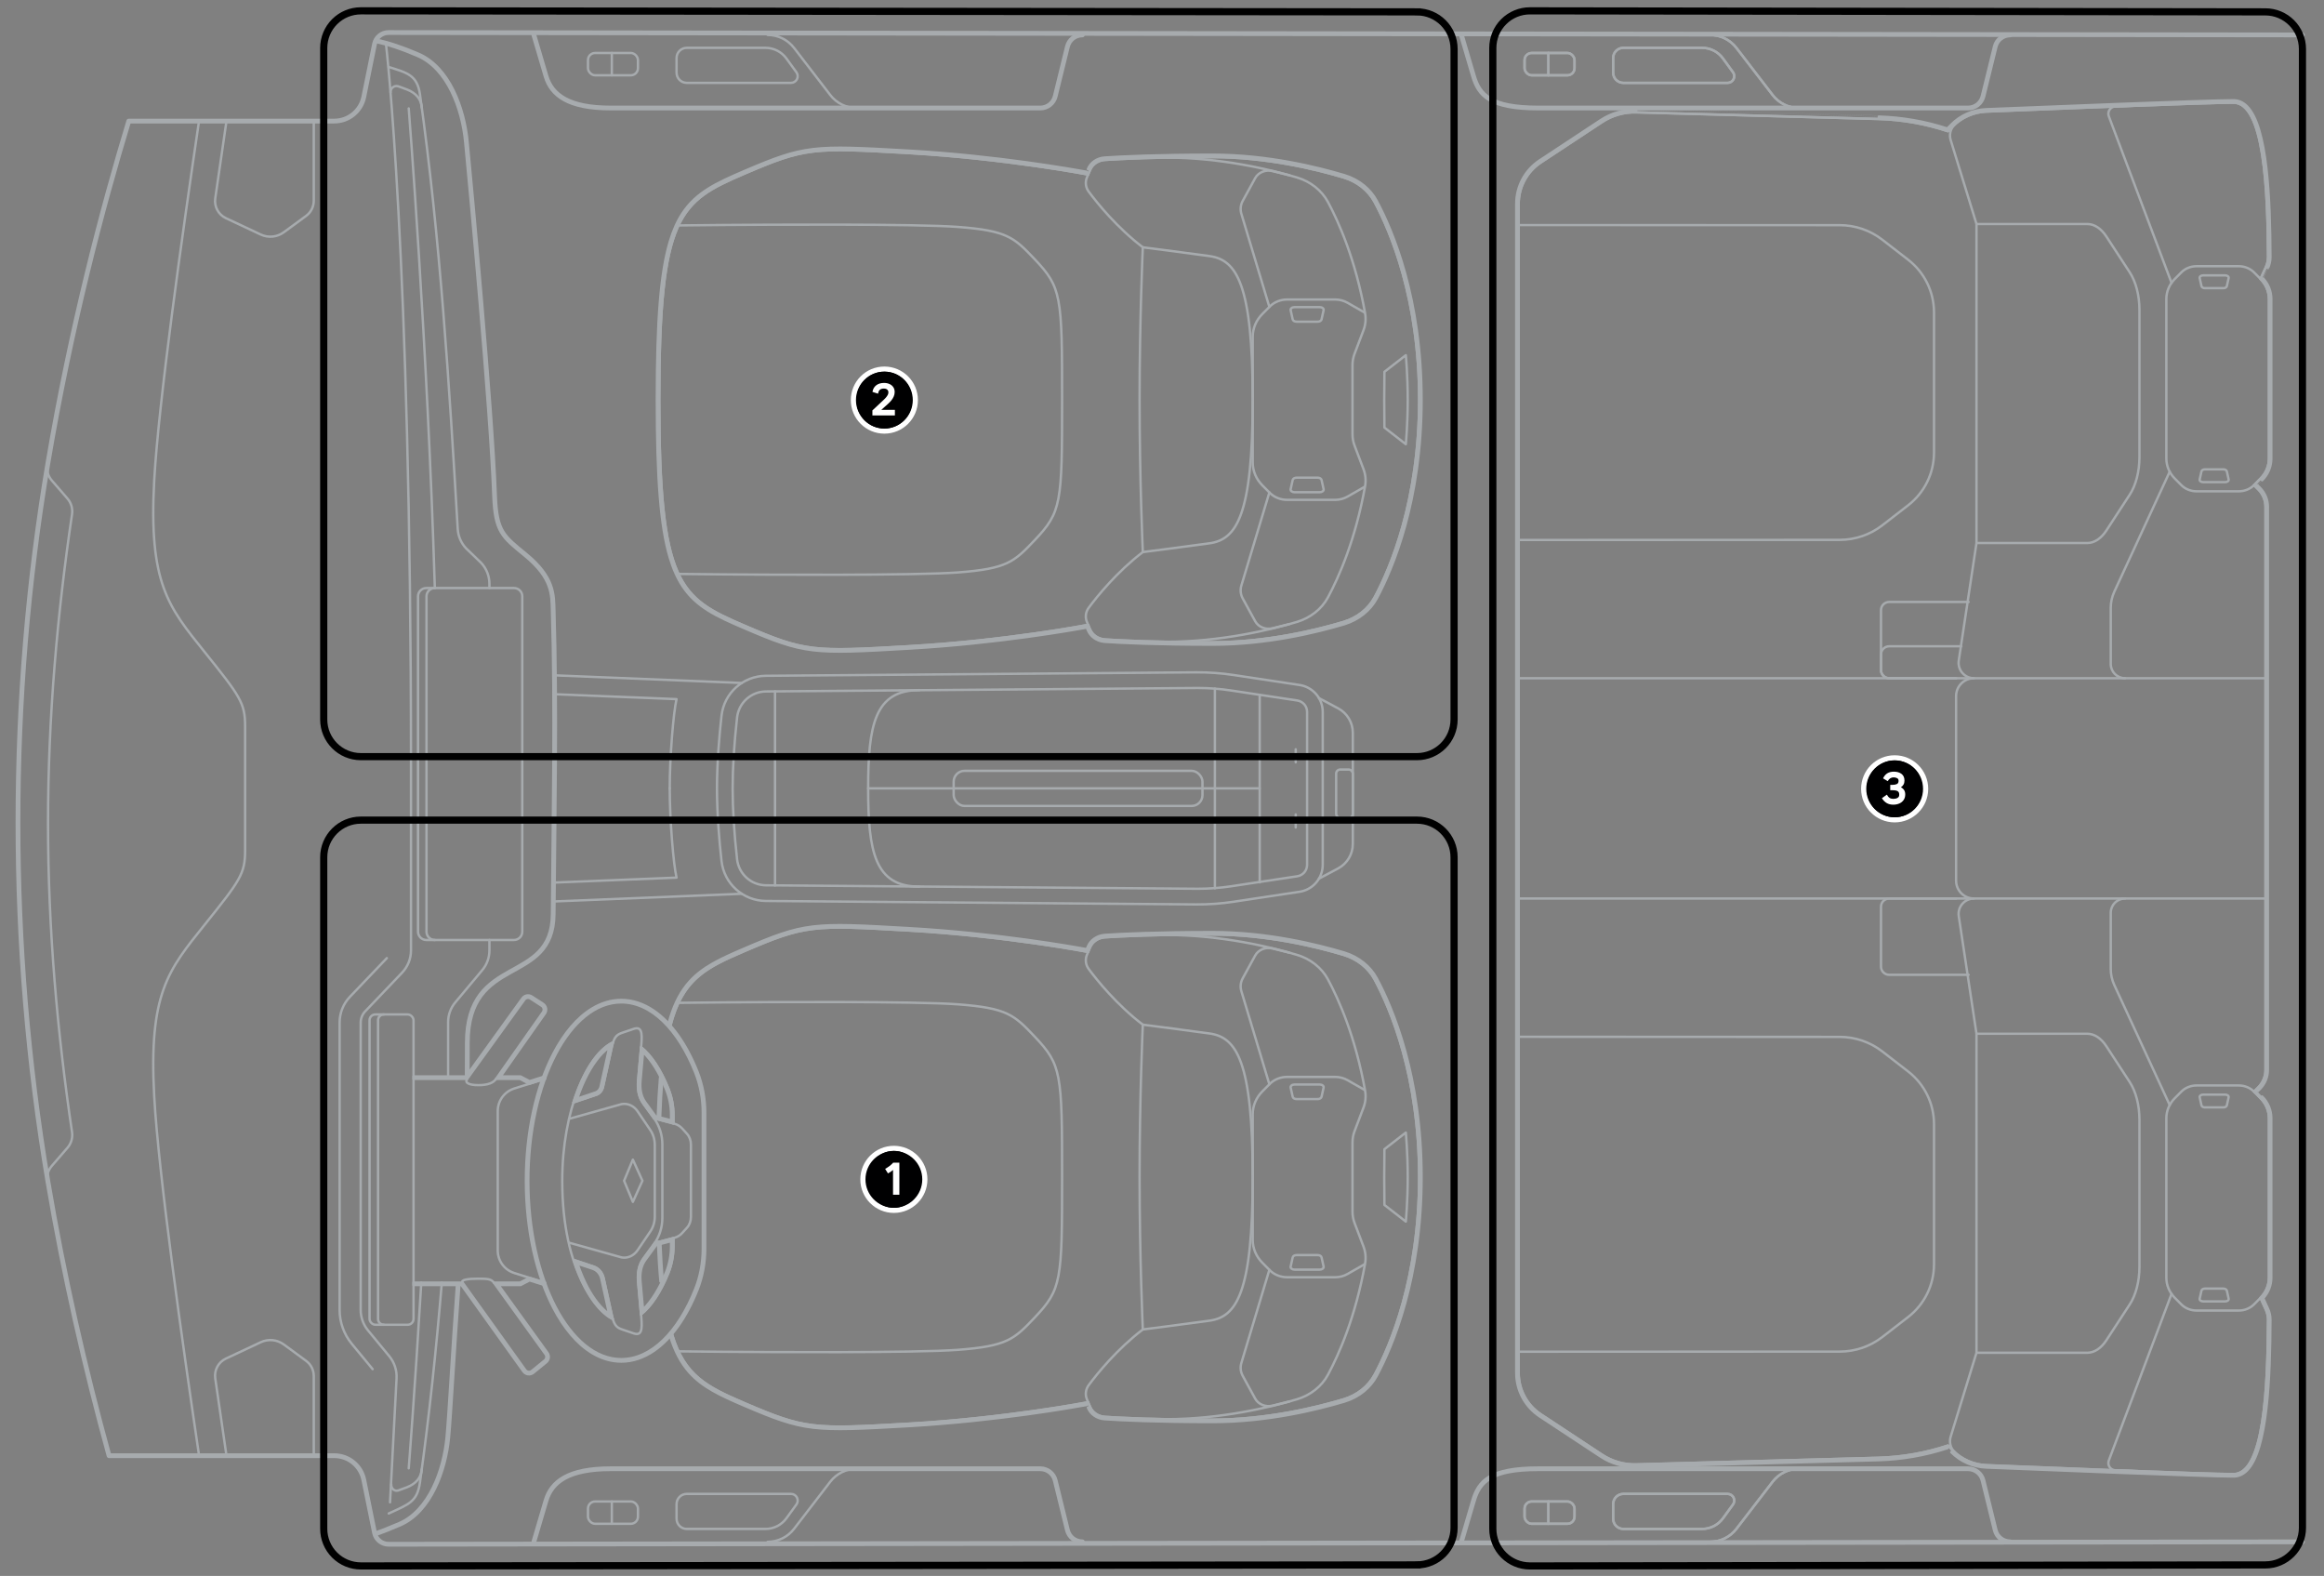 <?xml version="1.0" encoding="UTF-8"?><svg xmlns="http://www.w3.org/2000/svg" width="487.497" height="330.515" viewBox="0 0 487.497 330.515"><rect x="0" y="0" width="487.497" height="330.515" fill="#808080" stroke="none"/><g id="uuid-c9a4e770-ef14-4090-8477-4673a76f9de6"><path d="m151.352,150.098c.532-4.748,4.517-8.33,9.294-8.368l90.22-.727c2.641-.021,5.279.166,7.89.561l13.846,2.093c2.798.423,4.866,2.828,4.866,5.658v32.052c0,2.83-2.069,5.235-4.866,5.658l-13.846,2.093c-2.611.395-5.249.582-7.89.561l-90.22-.727c-4.768-.038-8.764-3.63-9.294-8.368-.489-4.372-.953-9.919-.953-15.243s.464-10.871.953-15.243Z" style="fill:none; stroke:#a7abae; stroke-linecap:round; stroke-linejoin:round; stroke-width:.5px;"/><path d="m160.675,185.669c-3.108-.025-5.713-2.369-6.06-5.452-.618-5.545-.932-10.55-.932-14.876s.314-9.331.932-14.879c.347-3.08,2.952-5.422,6.06-5.449l90.578-.726c2.349,0,4.711.176,7.012.528l13.846,2.093c1.201.181,2.073,1.193,2.073,2.409v32.051c0,1.214-.874,2.229-2.075,2.409l-13.841,2.093c-2.309.349-4.656.525-6.977.525l-90.616-.726Z" style="fill:none; stroke:#a7abae; stroke-linecap:round; stroke-linejoin:round; stroke-width:.5px;"/><line x1="254.842" y1="144.428" x2="254.842" y2="186.283" style="fill:none; stroke:#a7abae; stroke-linecap:round; stroke-linejoin:round; stroke-width:.5px;"/><line x1="264.24" y1="165.341" x2="182.109" y2="165.341" style="fill:none; stroke:#a7abae; stroke-linecap:round; stroke-linejoin:round; stroke-width:.5px;"/><path d="m192.87,185.95c-9.347,0-10.761-7.236-10.761-20.608,0-13.372,1.414-20.608,10.761-20.608" style="fill:none; stroke:#a7abae; stroke-linecap:round; stroke-linejoin:round; stroke-width:.5px;"/><line x1="264.24" y1="145.753" x2="264.24" y2="185.058" style="fill:none; stroke:#a7abae; stroke-linecap:round; stroke-linejoin:round; stroke-width:.5px;"/><line x1="271.798" y1="173.537" x2="271.798" y2="170.805" style="fill:none; stroke:#a7abae; stroke-linecap:round; stroke-linejoin:round; stroke-width:.5px;"/><line x1="271.798" y1="157.146" x2="271.798" y2="159.878" style="fill:none; stroke:#a7abae; stroke-linecap:round; stroke-linejoin:round; stroke-width:.5px;"/><path d="m276.677,146.411l4.032,2.154c1.888,1.008,3.066,2.974,3.066,5.115v23.324c0,2.14-1.179,4.106-3.066,5.115l-4.032,2.154" style="fill:none; stroke:#a7abae; stroke-linecap:round; stroke-linejoin:round; stroke-width:.5px;"/><rect x="280.282" y="161.385" width="3.493" height="10.155" rx=".854" ry=".854" style="fill:none; stroke:#a7abae; stroke-linecap:round; stroke-linejoin:round; stroke-width:.5px;"/><rect x="200.046" y="161.659" width="52.194" height="7.365" rx="2.284" ry="2.284" style="fill:none; stroke:#a7abae; stroke-linecap:round; stroke-linejoin:round; stroke-width:.5px;"/><line x1="162.574" y1="144.998" x2="162.574" y2="185.685" style="fill:none; stroke:#a7abae; stroke-linecap:round; stroke-linejoin:round; stroke-width:.5px;"/><line x1="155.612" y1="187.444" x2="116.119" y2="189.058" style="fill:none; stroke:#a7abae; stroke-linecap:round; stroke-linejoin:round; stroke-width:.5px;"/><path d="m140.485,165.341c0,6.538.775,15.99,1.43,18.716l-25.817,1.042" style="fill:none; stroke:#a7abae; stroke-linecap:round; stroke-linejoin:round; stroke-width:.5px;"/><line x1="155.612" y1="143.238" x2="116.287" y2="141.631" style="fill:none; stroke:#a7abae; stroke-linecap:round; stroke-linejoin:round; stroke-width:.5px;"/><path d="m140.485,165.341c0-6.538.775-15.99,1.43-18.716l-25.575-1.031" style="fill:none; stroke:#a7abae; stroke-linecap:round; stroke-linejoin:round; stroke-width:.5px;"/><path d="m266.271,103.279l-5.875,19.536c-.272.903-.168,1.866.291,2.705l2.609,4.769c.664,1.214,2.185,1.832,3.63,1.475l3.527-.871" style="fill:none; stroke:#a7abae; stroke-linecap:round; stroke-linejoin:round; stroke-width:.5px;"/><path d="m228.257,36.601s-17.261-3.317-37.542-4.488c-20.282-1.171-21.808-1.171-34.538,4.293-13.693,5.877-17.892,8.581-17.892,47.418,0,38.838,4.199,41.541,17.892,47.418,12.73,5.464,14.257,5.464,34.538,4.293,20.282-1.171,37.542-4.488,37.542-4.488" style="fill:none; stroke:#a7abae; stroke-linecap:round; stroke-linejoin:round; stroke-width:.5px;"/><path d="m239.045,83.824c0-16.977.679-31.96.679-31.96-5.434-4.147-9.531-9.23-11.341-11.664-.651-.876-.796-1.982-.386-2.97l.655-1.58c.495-1.194,1.717-2.019,3.123-2.11,3.469-.225,10.881-.587,22.586-.587,11.466,0,21.924,2.593,27.496,4.273,2.836.855,5.171,2.706,6.48,5.136,3.38,6.274,9.354,20.351,9.354,41.462,0,21.111-5.974,35.187-9.354,41.462-1.309,2.43-3.645,4.281-6.48,5.136-5.572,1.68-16.029,4.273-27.496,4.273-11.705,0-19.117-.363-22.586-.587-1.407-.091-2.628-.916-3.123-2.11l-.655-1.579c-.41-.988-.265-2.094.386-2.97,1.811-2.435,5.907-7.517,11.341-11.664,0,0-.679-14.983-.679-31.96Z" style="fill:none; stroke:#a7abae; stroke-linecap:round; stroke-linejoin:round; stroke-width:.5px;"/><g id="uuid-b51052db-f162-4879-8c40-bc7ddc5a28d5"><path d="m298.195,83.81c0,21.219-5.997,35.373-9.4,41.711-1.38,2.543-3.832,4.475-6.779,5.386-5.605,1.679-16.103,4.292-27.646,4.292-11.716,0-19.137-.361-22.625-.593-.836-.061-1.614-.346-2.248-.804-.568-.411-1.022-.962-1.288-1.606l-.253-.585c-2.682.497-18.673,3.353-37.207,4.411-20.309,1.186-21.916,1.188-34.752-4.336-5.729-2.451-9.944-4.401-12.833-8.779-1.062-1.609-1.937-3.533-2.65-5.909-1.966-6.547-2.727-16.613-2.727-33.187s.76-26.608,2.722-33.154c.713-2.378,1.587-4.304,2.649-5.915,2.889-4.385,7.105-6.343,12.838-8.806,12.837-5.498,14.443-5.496,34.752-4.336,18.534,1.081,34.525,3.939,37.207,4.435,0,0,.253-.584.248-.573.271-.671.732-1.236,1.312-1.65.632-.452,1.406-.726,2.231-.771,3.485-.232,10.906-.593,22.622-.593,11.543,0,22.041,2.613,27.646,4.292,1.528.459,2.923,1.199,4.104,2.163,1.098.896,2.012,1.987,2.676,3.225,3.402,6.336,9.399,20.489,9.399,41.683Z" style="fill:none; stroke:#a7abae; stroke-linecap:round; stroke-linejoin:round; stroke-width:.5px;"/><path d="m297.945,83.81c0,21.171-5.983,35.284-9.369,41.592-1.346,2.481-3.742,4.373-6.631,5.266-5.594,1.676-16.065,4.281-27.574,4.281-11.711,0-19.126-.36-22.607-.592-.791-.058-1.525-.328-2.12-.758-.533-.386-.956-.9-1.205-1.502l-.332-.768c-1.964.368-18.322,3.357-37.372,4.443-20.291,1.185-21.853,1.186-34.639-4.316-5.736-2.454-9.881-4.38-12.723-8.686-1.046-1.585-1.912-3.486-2.619-5.843-1.954-6.508-2.716-16.538-2.716-33.115s.761-26.576,2.712-33.082c.707-2.359,1.572-4.262,2.618-5.849,2.842-4.314,6.988-6.247,12.728-8.713,12.786-5.476,14.348-5.475,34.639-4.316,19.05,1.111,35.408,4.101,37.372,4.469,0,0,.332-.768.33-.763.253-.625.682-1.152,1.226-1.54.593-.424,1.321-.683,2.103-.725,3.479-.232,10.894-.592,22.605-.592,11.509,0,21.98,2.606,27.574,4.281,1.498.449,2.863,1.174,4.018,2.118,1.073.876,1.966,1.942,2.614,3.149,3.386,6.307,9.369,20.42,9.369,41.565Z" style="fill:none; stroke:#a7abae; stroke-linecap:round; stroke-linejoin:round; stroke-width:.5px;"/></g><path d="m297.695,83.81c0,21.122-5.969,35.195-9.339,41.472-1.312,2.418-3.653,4.271-6.483,5.145-5.583,1.672-16.028,4.271-27.502,4.271-11.706,0-19.115-.36-22.588-.592-1.415-.103-2.624-.926-3.113-2.11l-.412-.952s-17.237,3.319-37.536,4.477c-20.273,1.184-21.791,1.184-34.526-4.296-13.713-5.866-17.906-8.567-17.906-47.415s4.194-41.524,17.906-47.415c12.735-5.454,14.253-5.454,34.526-4.297,20.299,1.184,37.536,4.502,37.536,4.502l.412-.952c.489-1.209,1.698-2.032,3.113-2.11,3.473-.231,10.883-.592,22.588-.592,11.474,0,21.92,2.598,27.502,4.271,2.83.849,5.171,2.701,6.483,5.145,3.37,6.277,9.339,20.35,9.339,41.447Z" style="fill:none; stroke:#a7abae; stroke-linecap:round; stroke-linejoin:round; stroke-width:.5px;"/><path d="m244.581,33.048c11.466,0,21.924,2.498,27.496,4.178,2.836.855,5.171,2.706,6.48,5.136,2.296,4.262,5.788,12.123,7.793,23.343.212,1.185.1,2.405-.331,3.541l-1.872,4.934c-.29.765-.439,1.569-.439,2.378v7.266s0,7.266,0,7.266c0,.809.148,1.613.439,2.378l1.872,4.934c.431,1.135.543,2.356.331,3.541-2.004,11.22-5.497,19.081-7.793,23.343-1.309,2.43-3.645,4.281-6.48,5.136-5.572,1.68-16.029,4.178-27.496,4.178" style="fill:none; stroke:#a7abae; stroke-linecap:round; stroke-linejoin:round; stroke-width:.5px;"/><path d="m239.724,51.864s8.378,1.063,13.993,1.844c5.615.781,9.062,5.724,9.062,30.116,0,24.392-3.447,29.336-9.062,30.116-5.615.781-13.993,1.844-13.993,1.844" style="fill:none; stroke:#a7abae; stroke-linecap:round; stroke-linejoin:round; stroke-width:.5px;"/><path d="m286.221,65.534l-3.539-2.03c-.786-.451-1.697-.69-2.628-.69h-10.05c-1.394,0-2.721.536-3.652,1.474l-1.549,1.561c-1.302,1.312-2.023,3.014-2.023,4.777v13.197s0,13.197,0,13.197c0,1.763.72,3.465,2.023,4.777l1.549,1.561c.931.938,2.259,1.474,3.652,1.474h10.05c.931,0,1.842-.239,2.628-.69l3.539-2.03" style="fill:none; stroke:#a7abae; stroke-linecap:round; stroke-linejoin:round; stroke-width:.5px;"/><path d="m142.312,120.368c3.127.038,6.255.07,9.385.094,8.529.067,40.291.265,49.23-.408,10.357-.781,11.795-2.212,16.11-6.765,5.637-5.947,5.754-7.675,5.754-29.466,0-21.79-.117-23.518-5.754-29.466-4.315-4.553-5.754-5.984-16.11-6.765-8.939-.674-40.7-.475-49.23-.408-3.13.025-6.259.056-9.385.094" style="fill:none; stroke:#a7abae; stroke-linecap:round; stroke-linejoin:round; stroke-width:.5px;"/><path d="m266.271,64.368l-5.875-19.536c-.272-.903-.168-1.866.291-2.705l2.609-4.769c.664-1.214,2.185-1.832,3.63-1.475l3.527.871" style="fill:none; stroke:#a7abae; stroke-linecap:round; stroke-linejoin:round; stroke-width:.5px;"/><path d="m295.294,83.824c0-5.164-.399-9.332-.399-9.332l-4.487,3.486-.044,5.846.044,5.846,4.487,3.486s.399-4.168.399-9.332Z" style="fill:none; stroke:#a7abae; stroke-linecap:round; stroke-linejoin:round; stroke-width:.5px;"/><path d="m277.218,100.657c-.061-.274-.408-.477-.815-.477h-4.423c-.408,0-.754.203-.815.477l-.431,1.93c-.036.162.033.326.19.45s.385.195.625.195h5.284c.24,0,.469-.071.625-.195s.226-.289.19-.45l-.431-1.93Z" style="fill:none; stroke:#a7abae; stroke-linecap:round; stroke-linejoin:round; stroke-width:.5px;"/><path d="m277.218,66.99c-.061.274-.408.477-.815.477h-4.423c-.408,0-.754-.203-.815-.477l-.431-1.93c-.036-.162.033-.326.19-.45s.385-.195.625-.195h5.284c.24,0,.469.071.625.195s.226.289.19.45l-.431,1.93Z" style="fill:none; stroke:#a7abae; stroke-linecap:round; stroke-linejoin:round; stroke-width:.5px;"/><path d="m266.271,227.404l-5.875-19.536c-.272-.903-.168-1.866.291-2.705l2.609-4.769c.664-1.214,2.185-1.832,3.63-1.475l3.527.871" style="fill:none; stroke:#a7abae; stroke-linecap:round; stroke-linejoin:round; stroke-width:.5px;"/><path d="m140.634,215.102c2.522-9.748,7.321-12.133,15.542-15.661,12.73-5.464,14.257-5.464,34.538-4.293,20.282,1.171,37.542,4.488,37.542,4.488" style="fill:none; stroke:#a7abae; stroke-linecap:round; stroke-linejoin:round; stroke-width:.5px;"/><g id="uuid-7e749012-fe89-4250-94a2-b4dc77da5a9b"><path d="m138.452,226.017c-.21,2.486-.367,5.244-.476,8.311" style="fill:none; stroke:#a7abae; stroke-linecap:round; stroke-linejoin:round; stroke-width:.5px;"/><path d="m138.701,226.038c-.21,2.481-.367,5.235-.475,8.299" style="fill:none; stroke:#a7abae; stroke-linecap:round; stroke-linejoin:round; stroke-width:.5px;"/></g><path d="m138.95,226.059c-.21,2.476-.366,5.225-.474,8.287" style="fill:none; stroke:#a7abae; stroke-linecap:round; stroke-linejoin:round; stroke-width:.5px;"/><g id="uuid-7fe7b25e-8899-4016-8ed2-af29e9888d08"><path d="m138.014,260.396c.123,3.105.299,5.883.534,8.377" style="fill:none; stroke:#a7abae; stroke-linecap:round; stroke-linejoin:round; stroke-width:.5px;"/><path d="m138.264,260.386c.123,3.102.299,5.875.533,8.363" style="fill:none; stroke:#a7abae; stroke-linecap:round; stroke-linejoin:round; stroke-width:.5px;"/></g><path d="m138.514,260.376c.123,3.099.299,5.867.532,8.35" style="fill:none; stroke:#a7abae; stroke-linecap:round; stroke-linejoin:round; stroke-width:.5px;"/><path d="m228.257,294.082s-17.261,3.317-37.542,4.488c-20.282,1.171-21.808,1.171-34.538-4.293-7.862-3.374-12.594-5.702-15.198-14.424" style="fill:none; stroke:#a7abae; stroke-linecap:round; stroke-linejoin:round; stroke-width:.5px;"/><path d="m239.045,246.859c0,16.977.679,31.96.679,31.96-5.434,4.147-9.531,9.23-11.341,11.664-.651.876-.796,1.982-.386,2.97l.655,1.58c.495,1.194,1.717,2.019,3.123,2.11,3.469.225,10.881.587,22.586.587,11.466,0,21.924-2.593,27.496-4.273,2.836-.855,5.171-2.706,6.48-5.136,3.38-6.274,9.354-20.351,9.354-41.462,0-21.111-5.974-35.187-9.354-41.462-1.309-2.43-3.645-4.281-6.48-5.136-5.572-1.68-16.029-4.273-27.496-4.273-11.705,0-19.117.363-22.586.587-1.407.091-2.628.916-3.123,2.11l-.655,1.579c-.41.988-.265,2.094.386,2.97,1.811,2.435,5.907,7.517,11.341,11.664,0,0-.679,14.983-.679,31.96Z" style="fill:none; stroke:#a7abae; stroke-linecap:round; stroke-linejoin:round; stroke-width:.5px;"/><g id="uuid-406be431-b9e1-4c60-a5f1-eaa2120158e2"><path d="m140.483,279.931c1.013,3.417,2.355,5.904,4.096,7.863,2.792,3.141,6.566,4.868,11.419,6.953,12.837,5.498,14.443,5.496,34.752,4.336,18.534-1.081,34.525-3.939,37.207-4.435,0,0,.253.584.248.573.271.671.732,1.236,1.312,1.65.632.452,1.406.726,2.231.771,3.485.232,10.906.593,22.622.593,11.543,0,22.041-2.613,27.646-4.292,1.528-.459,2.923-1.199,4.104-2.163,1.098-.896,2.012-1.987,2.676-3.225,3.402-6.336,9.399-20.489,9.399-41.683,0-21.219-5.997-35.373-9.4-41.711-1.38-2.543-3.832-4.475-6.779-5.386-5.605-1.679-16.103-4.292-27.646-4.292-11.716,0-19.137.361-22.625.593-.836.061-1.614.346-2.248.804-.568.411-1.022.962-1.288,1.606l-.253.585c-2.682-.497-18.673-3.353-37.207-4.411-20.309-1.186-21.916-1.188-34.752,4.336-4.81,2.058-8.561,3.767-11.345,6.853-1.706,1.891-3.034,4.279-4.046,7.535-.165.531-.315,1.062-.451,1.595" style="fill:none; stroke:#a7abae; stroke-linecap:round; stroke-linejoin:round; stroke-width:.5px;"/><path d="m140.722,279.86c1.005,3.39,2.332,5.842,4.043,7.768,2.75,3.093,6.471,4.802,11.331,6.89,12.786,5.476,14.348,5.475,34.639,4.316,19.05-1.111,35.408-4.101,37.372-4.469,0,0,.332.768.33.763.253.625.682,1.152,1.226,1.54.593.424,1.321.683,2.103.725,3.479.232,10.894.592,22.605.592,11.509,0,21.98-2.606,27.574-4.281,1.498-.449,2.863-1.174,4.018-2.118,1.073-.876,1.966-1.942,2.614-3.149,3.386-6.307,9.369-20.42,9.369-41.565,0-21.171-5.983-35.284-9.369-41.592-1.346-2.481-3.742-4.373-6.631-5.266-5.594-1.676-16.065-4.281-27.574-4.281-11.711,0-19.126.36-22.607.592-.791.058-1.525.328-2.12.758-.533.386-.956.9-1.205,1.502l-.332.768c-1.964-.368-18.322-3.357-37.372-4.443-20.291-1.185-21.853-1.186-34.639,4.316-4.817,2.061-8.516,3.751-11.258,6.791-1.677,1.859-2.989,4.213-3.993,7.442-.164.527-.313,1.054-.447,1.582" style="fill:none; stroke:#a7abae; stroke-linecap:round; stroke-linejoin:round; stroke-width:.5px;"/></g><path d="m140.962,279.789c2.601,8.773,7.34,11.108,15.233,14.499,12.735,5.454,14.253,5.454,34.526,4.297,20.299-1.184,37.536-4.502,37.536-4.502l.412.952c.489,1.209,1.698,2.032,3.113,2.11,3.473.231,10.883.592,22.588.592,11.474,0,21.92-2.598,27.502-4.271,2.83-.849,5.171-2.701,6.483-5.145,3.37-6.277,9.339-20.35,9.339-41.447,0-21.122-5.969-35.195-9.339-41.472-1.312-2.418-3.653-4.271-6.483-5.145-5.583-1.672-16.028-4.271-27.502-4.271-11.706,0-19.115.36-22.588.592-1.415.103-2.624.926-3.113,2.11l-.412.952s-17.237-3.319-37.536-4.477c-20.273-1.184-21.791-1.184-34.526,4.296-7.771,3.324-12.484,5.632-15.111,14.077-.162.522-.31,1.046-.444,1.57" style="fill:none; stroke:#a7abae; stroke-linecap:round; stroke-linejoin:round; stroke-width:.5px;"/><path d="m244.581,297.635c11.466,0,21.924-2.498,27.496-4.178,2.836-.855,5.171-2.706,6.48-5.136,2.296-4.262,5.788-12.123,7.793-23.343.212-1.185.1-2.405-.331-3.541l-1.872-4.934c-.29-.765-.439-1.569-.439-2.378v-7.266s0-7.266,0-7.266c0-.809.148-1.613.439-2.378l1.872-4.934c.431-1.135.543-2.356.331-3.541-2.004-11.22-5.497-19.081-7.793-23.343-1.309-2.43-3.645-4.281-6.48-5.136-5.572-1.68-16.029-4.178-27.496-4.178" style="fill:none; stroke:#a7abae; stroke-linecap:round; stroke-linejoin:round; stroke-width:.5px;"/><path d="m239.724,278.819s8.378-1.063,13.993-1.844,9.062-5.724,9.062-30.116c0-24.392-3.447-29.336-9.062-30.116-5.615-.781-13.993-1.844-13.993-1.844" style="fill:none; stroke:#a7abae; stroke-linecap:round; stroke-linejoin:round; stroke-width:.5px;"/><path d="m286.221,265.149l-3.539,2.03c-.786.451-1.697.69-2.628.69h-10.05c-1.394,0-2.721-.536-3.652-1.474l-1.549-1.561c-1.302-1.312-2.023-3.014-2.023-4.777v-13.197s0-13.197,0-13.197c0-1.763.72-3.465,2.023-4.777l1.549-1.561c.931-.938,2.259-1.474,3.652-1.474h10.05c.931,0,1.842.239,2.628.69l3.539,2.03" style="fill:none; stroke:#a7abae; stroke-linecap:round; stroke-linejoin:round; stroke-width:.5px;"/><path d="m142.312,210.315c3.127-.038,6.255-.07,9.385-.094,8.529-.067,40.291-.265,49.23.408,10.357.781,11.795,2.212,16.11,6.765,5.637,5.947,5.754,7.675,5.754,29.466,0,21.79-.117,23.518-5.754,29.466-4.315,4.553-5.754,5.984-16.11,6.765-8.939.674-40.7.475-49.23.408-3.13-.025-6.259-.056-9.385-.094" style="fill:none; stroke:#a7abae; stroke-linecap:round; stroke-linejoin:round; stroke-width:.5px;"/><path d="m266.271,266.314l-5.875,19.536c-.272.903-.168,1.866.291,2.705l2.609,4.769c.664,1.214,2.185,1.832,3.63,1.475l3.527-.871" style="fill:none; stroke:#a7abae; stroke-linecap:round; stroke-linejoin:round; stroke-width:.5px;"/><path d="m295.294,246.859c0,5.164-.399,9.332-.399,9.332l-4.487-3.486-.044-5.846.044-5.846,4.487-3.486s.399,4.168.399,9.332Z" style="fill:none; stroke:#a7abae; stroke-linecap:round; stroke-linejoin:round; stroke-width:.5px;"/><path d="m277.218,230.025c-.061.274-.408.477-.815.477h-4.423c-.408,0-.754-.203-.815-.477l-.431-1.93c-.036-.162.033-.326.19-.45s.385-.195.625-.195h5.284c.24,0,.469.071.625.195s.226.289.19.45l-.431,1.93Z" style="fill:none; stroke:#a7abae; stroke-linecap:round; stroke-linejoin:round; stroke-width:.5px;"/><path d="m277.218,263.693c-.061-.274-.408-.477-.815-.477h-4.423c-.408,0-.754.203-.815.477l-.431,1.93c-.036.162.033.326.19.45s.385.195.625.195h5.284c.24,0,.469-.071.625-.195s.226-.289.19-.45l-.431-1.93Z" style="fill:none; stroke:#a7abae; stroke-linecap:round; stroke-linejoin:round; stroke-width:.5px;"/><path d="m460.776,227.645c-1.224,0-2.391.471-3.209,1.295l-1.361,1.372c-1.144,1.153-1.777,2.648-1.777,4.197v16.74s0,16.74,0,16.74c0,1.549.633,3.044,1.777,4.197l1.361,1.372c.818.824,1.984,1.295,3.209,1.295h4.415s4.415,0,4.415,0c1.224,0,2.391-.471,3.209-1.295l1.361-1.372c1.144-1.153,1.777-2.648,1.777-4.197v-16.74s0-16.74,0-16.74c0-1.549-.633-3.044-1.777-4.197l-1.361-1.372c-.818-.824-1.984-1.295-3.209-1.295h-4.415s-4.415,0-4.415,0Z" style="fill:none; stroke:#a7abae; stroke-linecap:round; stroke-linejoin:round; stroke-width:.5px;"/><path d="m467.114,270.669c-.054-.241-.358-.419-.716-.419h-3.886c-.358,0-.663.178-.716.419l-.378,1.695c-.032.142.029.287.167.396s.338.172.549.172h4.642c.211,0,.412-.063.549-.172s.199-.253.167-.396l-.378-1.695Z" style="fill:none; stroke:#a7abae; stroke-linecap:round; stroke-linejoin:round; stroke-width:.5px;"/><path d="m467.114,231.828c-.054.241-.358.419-.716.419h-3.886c-.358,0-.663-.178-.716-.419l-.378-1.695c-.032-.142.029-.287.167-.396s.338-.172.549-.172h4.642c.211,0,.412.063.549.172s.199.253.167.396l-.378,1.695Z" style="fill:none; stroke:#a7abae; stroke-linecap:round; stroke-linejoin:round; stroke-width:.5px;"/><line x1="475.229" y1="188.441" x2="318.567" y2="188.441" style="fill:none; stroke:#a7abae; stroke-linecap:round; stroke-linejoin:round; stroke-width:.5px;"/><path d="m414.601,283.702h23.249c1.473,0,2.895-.934,4-2.628l4.886-7.49c1.303-1.998,2.05-4.874,2.05-7.896v-30.873c0-3.022-.747-5.898-2.05-7.896l-4.886-7.49c-1.105-1.694-2.527-2.628-4-2.628h-23.249" style="fill:none; stroke:#a7abae; stroke-linecap:round; stroke-linejoin:round; stroke-width:.5px;"/><path d="m318.567,217.439l67.342.021c3.237,0,6.383,1.077,8.942,3.059l5.42,4.198c3.418,2.647,5.418,6.727,5.418,11.05v11.294s0,18.093,0,18.093c0,4.323-2.001,8.403-5.418,11.05l-5.42,4.198c-2.559,1.982-5.705,3.058-8.942,3.059l-67.342.021" style="fill:none; stroke:#a7abae; stroke-linecap:round; stroke-linejoin:round; stroke-width:.5px;"/><path d="m445.757,188.441c-1.654,0-2.994,1.341-2.994,2.994v11.753c0,1.171.254,2.329.745,3.392l11.628,25.187" style="fill:none; stroke:#a7abae; stroke-linecap:round; stroke-linejoin:round; stroke-width:.5px;"/><path d="m455.516,271.363l-13.155,34.927c-.173.46-.115.976.158,1.386s.725.664,1.217.682l4.967.187" style="fill:none; stroke:#a7abae; stroke-linecap:round; stroke-linejoin:round; stroke-width:.5px;"/><path d="m412.946,204.437h-16.654c-.952,0-1.724-.772-1.724-1.724v-12.548c0-.952.772-1.724,1.724-1.724h14.032" style="fill:none; stroke:#a7abae; stroke-linecap:round; stroke-linejoin:round; stroke-width:.5px;"/><g id="uuid-e1556f37-515b-4593-be43-d16fd069e4be"><path d="m475.721,106.286c0-1.498-.594-2.908-1.644-3.986,0,0-.566-.55-.566-.551,0,0,1.011-1.03,1.004-1.023.625-.611,1.105-1.326,1.429-2.097.327-.778.496-1.612.496-2.454v-33.471c0-1.569-.587-3.083-1.681-4.294,0,0,.993-2.189.991-2.186.34-.738.509-1.556.509-2.348-.065-11.962-.579-27.275-4.926-31.599-.79-.786-1.731-1.245-2.829-1.245-5.648,0-39.908,1.39-51.86,1.878-2.747.108-5.39,1.239-7.332,3.208l-.837.837c-4.641-1.523-9.476-2.348-14.361-2.501,0,0-50.889-1.389-50.887-1.389-2.651-.08-5.248.669-7.443,2.115,0,0-12.838,8.464-12.839,8.465-1.526,1.013-2.748,2.371-3.588,3.936s-1.293,3.321-1.293,5.151v245.218c0,1.829.456,3.592,1.293,5.151s2.062,2.923,3.589,3.937c0,0,12.838,8.464,12.838,8.464,2.195,1.445,4.791,2.195,7.441,2.115,0,0,50.889-1.389,50.891-1.389,4.883-.153,9.719-.978,14.359-2.501,0,0,.837.837.834.834,1.944,1.971,4.587,3.102,7.333,3.21,11.953.488,46.213,1.878,51.861,1.878,1.097,0,2.039-.46,2.829-1.245,4.347-4.323,4.861-19.637,4.926-31.601,0-.789-.169-1.607-.508-2.342l-.993-2.189c1.094-1.21,1.681-2.725,1.681-4.294v-33.471c0-.842-.169-1.676-.496-2.454-.325-.771-.805-1.487-1.422-2.09,0,0-1.012-1.031-1.012-1.03,0,0,.567-.551.576-.561,1.04-1.068,1.634-2.478,1.634-3.976v-118.11Z" style="fill:none; stroke:#a7abae; stroke-linecap:round; stroke-linejoin:round; stroke-width:.5px;"/><path d="m475.471,106.286c0-1.431-.567-2.779-1.568-3.807,0,0-.746-.725-.746-.725,0,0,1.187-1.21,1.184-1.206.601-.587,1.062-1.274,1.374-2.015.314-.747.477-1.548.477-2.357v-33.471c0-1.557-.602-3.061-1.727-4.246,0,0,1.061-2.34,1.061-2.339.325-.703.486-1.485.486-2.242-.065-12.031-.599-27.192-4.853-31.423-.752-.748-1.633-1.173-2.652-1.173-5.641,0-39.892,1.39-51.85,1.878-2.686.105-5.268,1.211-7.165,3.135l-.946.946c-4.662-1.546-9.523-2.383-14.436-2.537,0,0-50.889-1.389-50.888-1.389-2.599-.079-5.145.656-7.297,2.074,0,0-12.838,8.464-12.839,8.465-1.491.99-2.685,2.317-3.505,3.846-.817,1.523-1.263,3.245-1.263,5.033v245.218c0,1.788.446,3.51,1.263,5.033s2.014,2.856,3.506,3.846c0,0,12.838,8.464,12.838,8.464,2.152,1.417,4.698,2.152,7.297,2.074,0,0,50.889-1.389,50.89-1.389,4.912-.153,9.773-.99,14.435-2.537,0,0,.946.946.944.944,1.898,1.925,4.48,3.03,7.166,3.136,11.958.489,46.21,1.878,51.851,1.878,1.02,0,1.9-.425,2.652-1.173,4.254-4.23,4.787-19.392,4.853-31.424,0-.755-.161-1.537-.485-2.239l-1.061-2.34c1.125-1.185,1.727-2.689,1.727-4.246v-33.471c0-.808-.162-1.61-.477-2.357-.312-.741-.773-1.428-1.37-2.012,0,0-1.188-1.21-1.188-1.21,0,0,.746-.726.751-.73.996-1.023,1.563-2.371,1.563-3.802v-118.11Z" style="fill:none; stroke:#a7abae; stroke-linecap:round; stroke-linejoin:round; stroke-width:.5px;"/></g><path d="m475.221,106.286c0-1.363-.54-2.65-1.492-3.627l-.926-.901,1.363-1.389c1.158-1.132,1.775-2.65,1.775-4.194v-33.471c0-1.544-.617-3.036-1.775-4.194l1.132-2.495c.309-.669.463-1.415.463-2.135-.077-14.176-.823-32.347-7.255-32.347-5.634,0-39.877,1.389-51.841,1.878-2.624.103-5.145,1.184-6.998,3.062l-1.055,1.055c-4.682-1.569-9.57-2.418-14.51-2.573l-50.889-1.389c-2.547-.077-5.043.643-7.152,2.033l-12.838,8.464c-2.907,1.93-4.657,5.171-4.657,8.67v245.218c0,3.499,1.749,6.741,4.657,8.67l12.838,8.464c2.11,1.389,4.605,2.11,7.152,2.033l50.889-1.389c4.94-.154,9.828-1.003,14.51-2.573l1.055,1.055c1.852,1.878,4.374,2.959,6.998,3.062,11.963.489,46.206,1.878,51.841,1.878,6.432,0,7.178-18.171,7.255-32.347,0-.72-.154-1.466-.463-2.135l-1.132-2.495c1.158-1.158,1.775-2.65,1.775-4.194v-33.471c0-1.544-.617-3.062-1.775-4.194l-1.363-1.389.926-.901c.952-.978,1.492-2.264,1.492-3.627v-118.11Z" style="fill:none; stroke:#a7abae; stroke-linecap:round; stroke-linejoin:round; stroke-width:.5px;"/><path d="m474.175,58.497l1.135-2.494c.304-.669.46-1.402.456-2.136-.067-14.174-.826-32.338-7.266-32.338-5.633,0-39.876,1.376-51.823,1.863-2.642.108-5.142,1.202-7.011,3.072l-1.054,1.054c-4.68-1.56-9.564-2.422-14.495-2.557l-50.901-1.399c-2.54-.07-5.04.643-7.161,2.043l-12.829,8.465c-2.909,1.919-4.659,5.171-4.659,8.656v122.618s0,122.618,0,122.618c0,3.485,1.75,6.737,4.659,8.656l12.829,8.465c2.121,1.399,4.621,2.113,7.161,2.043l50.901-1.399c4.931-.136,9.815-.997,14.495-2.557l1.054,1.054c1.869,1.869,4.369,2.964,7.011,3.072,11.947.487,46.19,1.863,51.823,1.863,6.441,0,7.199-18.164,7.266-32.338.003-.735-.152-1.468-.456-2.136l-1.135-2.494" style="fill:none; stroke:#a7abae; stroke-linecap:round; stroke-linejoin:round; stroke-width:.5px;"/><path d="m460.776,103.038c-1.224,0-2.391-.471-3.209-1.295l-1.361-1.372c-1.144-1.153-1.777-2.648-1.777-4.197v-16.74s0-16.74,0-16.74c0-1.549.633-3.044,1.777-4.197l1.361-1.372c.818-.824,1.984-1.295,3.209-1.295h4.415s4.415,0,4.415,0c1.224,0,2.391.471,3.209,1.295l1.361,1.372c1.144,1.153,1.777,2.648,1.777,4.197v16.74s0,16.74,0,16.74c0,1.549-.633,3.044-1.777,4.197l-1.361,1.372c-.818.824-1.984,1.295-3.209,1.295h-4.415s-4.415,0-4.415,0Z" style="fill:none; stroke:#a7abae; stroke-linecap:round; stroke-linejoin:round; stroke-width:.5px;"/><path d="m467.114,60.014c-.054.241-.358.419-.716.419h-3.886c-.358,0-.663-.178-.716-.419l-.378-1.695c-.032-.142.029-.287.167-.396s.338-.172.549-.172h4.642c.211,0,.412.063.549.172s.199.253.167.396l-.378,1.695Z" style="fill:none; stroke:#a7abae; stroke-linecap:round; stroke-linejoin:round; stroke-width:.5px;"/><path d="m467.114,98.854c-.054-.241-.358-.419-.716-.419h-3.886c-.358,0-.663.178-.716.419l-.378,1.695c-.032.142.029.287.167.396s.338.172.549.172h4.642c.211,0,.412-.063.549-.172s.199-.253.167-.396l-.378-1.695Z" style="fill:none; stroke:#a7abae; stroke-linecap:round; stroke-linejoin:round; stroke-width:.5px;"/><path d="m472.814,101.743l.92.92c.957.957,1.495,2.256,1.495,3.61v59.069s0,59.069,0,59.069c0,1.354-.538,2.652-1.495,3.61l-.92.92" style="fill:none; stroke:#a7abae; stroke-linecap:round; stroke-linejoin:round; stroke-width:.5px;"/><path d="m409.99,26.139c-.848.848-1.157,2.094-.805,3.24l5.416,17.601v66.901s-3.719,24.658-3.719,24.658c-.14.928.132,1.871.744,2.582s1.504,1.12,2.442,1.12c-2.068,0-3.745,1.676-3.745,3.745v19.355s0,12.815,0,19.355c0,2.068,1.676,3.745,3.745,3.745-.938,0-1.83.409-2.442,1.12s-.884,1.654-.744,2.582l3.719,24.658v66.901s-5.416,17.601-5.416,17.601c-.352,1.146-.043,2.392.805,3.24" style="fill:none; stroke:#a7abae; stroke-linecap:round; stroke-linejoin:round; stroke-width:.5px;"/><line x1="475.229" y1="142.242" x2="318.567" y2="142.242" style="fill:none; stroke:#a7abae; stroke-linecap:round; stroke-linejoin:round; stroke-width:.5px;"/><path d="m414.601,46.98h23.249c1.473,0,2.895.934,4,2.628l4.886,7.49c1.303,1.998,2.05,4.874,2.05,7.896v30.873c0,3.022-.747,5.898-2.05,7.896l-4.886,7.49c-1.105,1.694-2.527,2.628-4,2.628h-23.249" style="fill:none; stroke:#a7abae; stroke-linecap:round; stroke-linejoin:round; stroke-width:.5px;"/><path d="m318.567,113.243l67.342-.021c3.237,0,6.383-1.077,8.942-3.059l5.42-4.198c3.418-2.647,5.418-6.727,5.418-11.05v-11.294s0-18.093,0-18.093c0-4.323-2.001-8.403-5.418-11.05l-5.42-4.198c-2.559-1.982-5.705-3.058-8.942-3.059l-67.342-.021" style="fill:none; stroke:#a7abae; stroke-linecap:round; stroke-linejoin:round; stroke-width:.5px;"/><path d="m445.757,142.242c-1.654,0-2.994-1.341-2.994-2.994v-11.753c0-1.171.254-2.329.745-3.392l11.628-25.187" style="fill:none; stroke:#a7abae; stroke-linecap:round; stroke-linejoin:round; stroke-width:.5px;"/><path d="m455.516,59.319l-13.155-34.927c-.173-.46-.115-.976.158-1.386s.725-.664,1.217-.682l4.967-.187" style="fill:none; stroke:#a7abae; stroke-linecap:round; stroke-linejoin:round; stroke-width:.5px;"/><path d="m412.946,126.246h-16.654c-.952,0-1.724.772-1.724,1.724v12.548c0,.952.772,1.724,1.724,1.724h14.032" style="fill:none; stroke:#a7abae; stroke-linecap:round; stroke-linejoin:round; stroke-width:.5px;"/><path d="m411.418,135.54h-15.126c-.952,0-1.724.772-1.724,1.724v3.254c0,.952.772,1.724,1.724,1.724h14.032" style="fill:none; stroke:#a7abae; stroke-linecap:round; stroke-linejoin:round; stroke-width:.5px;"/><path d="m41.746,25.392c-3.5,23.727-8.505,59.209-9.396,75.356-1.192,21.602,2.979,26.522,10.526,35.933,7.547,9.411,8.54,10.751,8.54,15.67,0,4.919,0,12.99,0,12.99,0,0,0,8.071,0,12.99,0,4.919-.993,6.259-8.54,15.67-7.547,9.411-11.718,14.33-10.526,35.933.895,16.219,5.953,51.963,9.411,75.356" style="fill:none; stroke:#a7abae; stroke-linecap:round; stroke-linejoin:round; stroke-width:.5px;"/><path d="m78.793,8.544c2.761.583,5.55,1.516,8.922,2.971,6.375,2.75,9.456,11.297,10.114,18.209.895,9.395,5.231,55.634,5.913,74.179.281,7.639,1.772,8.589,6.49,12.459,5.912,4.848,5.706,8.413,5.807,11.692.626,20.492.163,42.257,0,63.666-.115,15.089-18.011,8.202-18.011,26.996,0,2.646-.008,4.681-.023,7.237" style="fill:none; stroke:#a7abae; stroke-linejoin:round;"/><path d="m78.617,321.709c1.616-.551,3.318-1.223,5.201-2.036,6.375-2.75,9.456-11.297,10.114-18.209.461-4.842,1.21-19.121,2.17-31.947" style="fill:none; stroke:#a7abae; stroke-linejoin:round;"/><path d="m134.478,219.62c2.12,1.698,4.153,4.739,5.741,8.735.693,1.743,1.045,3.601,1.045,5.524v1.737" style="fill:none; stroke:#a7abae; stroke-linecap:round; stroke-linejoin:round; stroke-width:.5px;"/><path d="m128.542,276.637c-3.112-1.558-10.602-9.77-10.602-29.005,0-14.912,5.263-26.499,10.656-29.023" style="fill:none; stroke:#a7abae; stroke-linecap:round; stroke-linejoin:round; stroke-width:.5px;"/><path d="m141.264,259.65v1.736c0,1.896-.361,3.807-1.043,5.524-1.593,4.006-3.631,7.051-5.756,8.746" style="fill:none; stroke:#a7abae; stroke-linecap:round; stroke-linejoin:round; stroke-width:.5px;"/><path d="m137.329,260.689l4.151-1.097c.622-.164,1.196-.524,1.662-1.042l.977-1.085c.519-.576.813-1.384.813-2.231v-15.203c0-.846-.295-1.654-.813-2.231l-.977-1.085c-.466-.518-1.04-.878-1.662-1.042l-4.284-1.132" style="fill:none; stroke:#a7abae; stroke-linecap:round; stroke-linejoin:round; stroke-width:.5px;"/><path d="m120.343,264.231l4.201,1.412c1.028.345,1.813,1.259,2.067,2.402.523,2.356,1.402,6.317,1.753,7.901.515,2.321,1.255,2.572,2.378,2.954.491.167.482.164,2.151.731,1.669.567,1.87-.669,1.62-3.45-.25-2.781-.563-6.275-.656-7.313-.167-1.863.108-3.544,1.101-4.91l2.239-3.079c1.133-1.557,1.744-3.478,1.744-5.468v-15.401c0-1.985-.614-3.914-1.744-5.468l-2.239-3.079c-.993-1.366-1.268-3.047-1.101-4.91.093-1.039.407-4.532.656-7.313.25-2.781.049-4.017-1.62-3.45-1.669.567-1.66.564-2.151.731-1.123.382-1.863.633-2.378,2.954-.383,1.728-1.394,6.285-1.886,8.5-.171.77-.702,1.388-1.395,1.621-.928.312-2.475.832-4.793,1.61" style="fill:none; stroke:#a7abae; stroke-linecap:round; stroke-linejoin:round; stroke-width:.5px;"/><path d="m119.395,260.626l11.035,3.093c1.267.209,2.534-.371,3.312-1.516l2.67-3.93c.611-.899.942-2.001.942-3.133v-15.015c0-1.133-.331-2.234-.942-3.133l-2.67-3.93c-.778-1.145-2.046-1.725-3.312-1.516l-11.035,3.093" style="fill:none; stroke:#a7abae; stroke-linecap:round; stroke-linejoin:round; stroke-width:.5px;"/><polygon points="132.754 252.061 130.911 247.633 132.754 243.204 134.76 247.633 132.754 252.061" style="fill:none; stroke:#a7abae; stroke-linecap:round; stroke-linejoin:round; stroke-width:.5px;"/><g id="uuid-914d4c64-3f8f-4541-bae0-96dfad42b4df"><path d="m121.076,230.413c1.299-3.848,2.967-6.916,4.756-8.962.654-.748,1.319-1.353,1.98-1.809-.244,1.069-.732,3.291-1.819,8.222-.071.322-.221.607-.421.829-.181.2-.401.346-.646.426-.796.272-2.05.694-3.851,1.295Zm19.695,4.558l-3.268-.865c-.81-1.116-1.684-2.32-2.14-2.939-.902-1.24-1.169-2.781-1.006-4.568.031-.338.084-.93.15-1.671.106-1.19.246-2.763.384-4.284,1.772,1.705,3.478,4.409,4.862,7.898.678,1.684,1.018,3.479,1.018,5.332v1.096Zm-5.889,39.659c-.216-2.419-.445-4.958-.524-5.805-.163-1.798.104-3.339,1.004-4.576.477-.647,1.407-1.917,2.257-3.09.008-.011.015-.023.025-.036l3.127-.827v1.096c0,1.83-.351,3.672-1.007,5.333-1.392,3.486-3.108,6.198-4.882,7.906Zm-7.109.96c-.662-.471-1.532-1.237-2.485-2.448-1.334-1.695-2.833-4.265-4.15-8.116,1.235.414,3.243,1.087,3.245,1.087.409.139.775.385,1.07.714.322.357.56.811.677,1.324.488,2.207.844,3.819,1.105,5.003.26,1.178.426,1.935.539,2.436Zm-3.59,8.157c1.924,1.167,3.989,1.805,6.141,1.805,2.399,0,4.689-.792,6.797-2.222,3.718-2.523,6.887-7.042,9.181-12.814,1.078-2.713,1.622-5.666,1.622-8.616v-28.535c0-2.974-.544-5.881-1.622-8.616-2.294-5.771-5.463-10.291-9.181-12.814-2.108-1.431-4.398-2.222-6.797-2.222-2.152,0-4.217.638-6.141,1.805-3.122,1.893-5.879,5.179-8.091,9.422-3.574,6.856-5.771,16.293-5.771,26.692s2.197,19.836,5.771,26.692c2.212,4.243,4.969,7.529,8.091,9.422Z" style="fill:none; stroke:#a7abae; stroke-linecap:round; stroke-linejoin:round; stroke-width:.5px;"/><path d="m120.682,230.808c1.327-4.091,3.071-7.36,4.962-9.522.834-.954,1.693-1.687,2.551-2.182-.177.727-.599,2.653-1.957,8.813-.08.364-.25.688-.48.943-.208.23-.464.401-.75.495-.864.295-2.27.767-4.325,1.453Zm20.339,4.487l-3.668-.971c-.824-1.136-1.726-2.378-2.192-3.011-.949-1.305-1.219-2.915-1.052-4.737.031-.338.083-.93.149-1.67.118-1.322.278-3.117.43-4.788,1.943,1.711,3.81,4.583,5.297,8.331.69,1.714,1.036,3.541,1.036,5.425v1.42Zm-6.343,39.862c-.228-2.561-.484-5.404-.569-6.31-.167-1.834.103-3.443,1.052-4.747.476-.646,1.406-1.916,2.251-3.081.011-.017.023-.034.036-.052.013-.018.028-.04.044-.063l3.531-.933v1.42c0,1.861-.357,3.734-1.025,5.426-1.496,3.746-3.374,6.629-5.318,8.341Zm-6.524.978c-.022-.013-.044-.026-.067-.04-.716-.434-1.794-1.273-2.995-2.799-1.409-1.79-2.988-4.528-4.351-8.667,1.094.367,3.721,1.247,3.722,1.247.452.154.853.425,1.175.783.351.39.609.883.735,1.437.488,2.207.844,3.819,1.105,5.003.398,1.804.577,2.618.675,3.036Zm-3.841,7.398c1.89,1.146,3.911,1.769,6.012,1.769,2.342,0,4.584-.772,6.657-2.179,3.662-2.485,6.806-6.954,9.089-12.699,1.066-2.682,1.604-5.604,1.604-8.524v-28.535c0-2.943-.538-5.819-1.604-8.524-2.283-5.745-5.428-10.214-9.089-12.699-2.073-1.407-4.315-2.179-6.657-2.179-2.101,0-4.121.623-6.012,1.769-3.071,1.862-5.8,5.106-7.999,9.324-3.552,6.813-5.743,16.21-5.743,26.577s2.191,19.763,5.743,26.577c2.199,4.218,4.928,7.462,7.999,9.324Z" style="fill:none; stroke:#a7abae; stroke-linecap:round; stroke-linejoin:round; stroke-width:.5px;"/></g><path d="m145.837,224.934c-3.558-8.953-9.191-14.721-15.514-14.721-10.766,0-19.503,16.749-19.503,37.419s8.737,37.419,19.503,37.419c6.323,0,11.956-5.768,15.514-14.721,1.054-2.652,1.587-5.542,1.587-8.431v-28.535c0-2.912-.533-5.757-1.587-8.431Zm-5.621,3.422c.703,1.745,1.054,3.604,1.054,5.519v1.745l-4.068-1.077c-.839-1.156-1.768-2.436-2.244-3.082-.997-1.371-1.269-3.048-1.099-4.907.091-.997.374-4.216.623-6.935,2.119,1.7,4.148,4.737,5.734,8.737Zm-11.616-9.746c-.155.426-.056.002-2.119,9.361-.17.771-.703,1.394-1.394,1.621-.929.317-2.482.839-4.794,1.609,2.04-6.539,5.145-11.117,8.307-12.59Zm-8.25,45.624l4.193,1.405c1.031.351,1.813,1.258,2.074,2.403,1.856,8.394,1.792,8.174,1.927,8.579-1.252-.556-5.273-3.176-8.193-12.386Zm20.919-2.844c0,1.893-.363,3.796-1.043,5.519-1.598,4-3.638,7.049-5.757,8.749-.238-2.674-.521-5.825-.612-6.788-.17-1.87.102-3.547,1.099-4.918.476-.646,1.405-1.915,2.244-3.071.045-.068.091-.125.125-.193l3.944-1.043v1.745Z" style="fill:none; stroke:#a7abae; stroke-linecap:round; stroke-linejoin:round; stroke-width:.5px;"/><path d="m107.806,123.325c.978,0,1.749.772,1.749,1.749v70.313c0,.978-.772,1.749-1.749,1.749h-18.371c-.952,0-1.749-.772-1.749-1.749v-70.313c0-.978.798-1.749,1.749-1.749h18.371Z" style="fill:none; stroke:#a7abae; stroke-linecap:round; stroke-linejoin:round; stroke-width:.5px;"/><path d="m91.213,123.326c-.965,0-1.747.782-1.747,1.747v70.319c0,.965.782,1.747,1.747,1.747" style="fill:none; stroke:#a7abae; stroke-linecap:round; stroke-linejoin:round; stroke-width:.5px;"/><path d="m227.047,7.325c-1.487,0-2.782,1.015-3.137,2.459l-2.559,10.412c-.355,1.444-1.65,2.459-3.137,2.459h-90.109c-8.856,0-12.404-2.728-13.576-6.702l-2.545-8.629" style="fill:none; stroke:#a7abae; stroke-linecap:round; stroke-linejoin:round;"/><path d="m161.019,7.325c2.176,0,4.229,1.011,5.555,2.736l7.58,9.859c1.326,1.725,3.379,2.736,5.555,2.736" style="fill:none; stroke:#a7abae; stroke-linecap:round; stroke-linejoin:round; stroke-width:.5px;"/><path d="m421.668,7.325c-1.487,0-2.782,1.015-3.137,2.459l-2.559,10.412c-.355,1.444-1.65,2.459-3.137,2.459h-90.172c-10.092,0-12.404-2.728-13.576-6.702l-2.545-8.629" style="fill:none; stroke:#a7abae; stroke-linecap:round; stroke-linejoin:round;"/><path d="m358.697,7.325c2.176,0,4.229,1.011,5.555,2.736l7.58,9.859c1.326,1.725,3.379,2.736,5.555,2.736" style="fill:none; stroke:#a7abae; stroke-linecap:round; stroke-linejoin:round; stroke-width:.5px;"/><path d="m361.424,12.263c-1.019-1.403-2.65-2.232-4.384-2.232h-16.52c-1.179,0-2.135.956-2.135,2.135v3.078c0,1.179.956,2.135,2.135,2.135h21.869c.527,0,1.01-.296,1.249-.765s.196-1.034-.114-1.46l-2.101-2.891Z" style="fill:none; stroke:#a7abae; stroke-linecap:round; stroke-linejoin:round; stroke-width:.5px;"/><rect x="319.801" y="11.111" width="10.485" height="4.678" rx="1.492" ry="1.492" style="fill:none; stroke:#a7abae; stroke-linecap:round; stroke-linejoin:round; stroke-width:.5px;"/><line x1="324.802" y1="11.111" x2="324.802" y2="15.789" style="fill:none; stroke:#a7abae; stroke-linecap:round; stroke-linejoin:round; stroke-width:.5px;"/><path d="m421.668,7.325c-1.487,0-2.782,1.015-3.137,2.459l-2.559,10.412c-.355,1.444-1.65,2.459-3.137,2.459h-90.172c-10.092,0-12.404-2.728-13.576-6.702l-2.545-8.629" style="fill:none; stroke:#a7abae; stroke-linecap:round; stroke-linejoin:round; stroke-width:.5px;"/><path d="m358.697,7.325c2.176,0,4.229,1.011,5.555,2.736l7.58,9.859c1.326,1.725,3.379,2.736,5.555,2.736" style="fill:none; stroke:#a7abae; stroke-linecap:round; stroke-linejoin:round; stroke-width:.5px;"/><path d="m361.424,12.263c-1.019-1.403-2.65-2.232-4.384-2.232h-16.52c-1.179,0-2.135.956-2.135,2.135v3.078c0,1.179.956,2.135,2.135,2.135h21.869c.527,0,1.01-.296,1.249-.765s.196-1.034-.114-1.46l-2.101-2.891Z" style="fill:none; stroke:#a7abae; stroke-linecap:round; stroke-linejoin:round; stroke-width:.5px;"/><rect x="319.801" y="11.111" width="10.485" height="4.678" rx="1.492" ry="1.492" style="fill:none; stroke:#a7abae; stroke-linecap:round; stroke-linejoin:round; stroke-width:.5px;"/><line x1="324.802" y1="11.111" x2="324.802" y2="15.789" style="fill:none; stroke:#a7abae; stroke-linecap:round; stroke-linejoin:round; stroke-width:.5px;"/><path d="m164.961,12.263c-1.019-1.403-2.65-2.232-4.384-2.232h-16.52c-1.179,0-2.135.956-2.135,2.135v3.078c0,1.179.956,2.135,2.135,2.135h21.869c.527,0,1.01-.296,1.249-.765s.196-1.034-.114-1.46c-.657-.904-1.419-1.954-2.101-2.891Z" style="fill:none; stroke:#a7abae; stroke-linecap:round; stroke-linejoin:round; stroke-width:.5px;"/><rect x="123.338" y="11.111" width="10.485" height="4.678" rx="1.492" ry="1.492" style="fill:none; stroke:#a7abae; stroke-linecap:round; stroke-linejoin:round; stroke-width:.5px;"/><line x1="128.339" y1="11.111" x2="128.339" y2="15.789" style="fill:none; stroke:#a7abae; stroke-linecap:round; stroke-linejoin:round; stroke-width:.5px;"/><path d="m227.047,323.358c-1.487,0-2.782-1.015-3.137-2.459l-2.559-10.412c-.355-1.444-1.65-2.459-3.137-2.459h-90.109c-8.856,0-12.404,2.728-13.576,6.702l-2.545,8.629" style="fill:none; stroke:#a7abae; stroke-linecap:round; stroke-linejoin:round;"/><path d="m161.019,323.358c2.176,0,4.229-1.011,5.555-2.736l7.58-9.859c1.326-1.725,3.379-2.736,5.555-2.736" style="fill:none; stroke:#a7abae; stroke-linecap:round; stroke-linejoin:round; stroke-width:.5px;"/><path d="m421.668,323.358c-1.487,0-2.782-1.015-3.137-2.459l-2.559-10.412c-.355-1.444-1.65-2.459-3.137-2.459h-90.172c-10.092,0-12.404,2.728-13.576,6.702l-2.545,8.629" style="fill:none; stroke:#a7abae; stroke-linecap:round; stroke-linejoin:round;"/><path d="m358.697,323.358c2.176,0,4.229-1.011,5.555-2.736l7.58-9.859c1.326-1.725,3.379-2.736,5.555-2.736" style="fill:none; stroke:#a7abae; stroke-linecap:round; stroke-linejoin:round; stroke-width:.5px;"/><path d="m361.424,318.42c-1.019,1.403-2.65,2.232-4.384,2.232h-16.52c-1.179,0-2.135-.956-2.135-2.135v-3.078c0-1.179.956-2.135,2.135-2.135h21.869c.527,0,1.01.296,1.249.765s.196,1.034-.114,1.46c-.657.904-1.419,1.954-2.101,2.891Z" style="fill:none; stroke:#a7abae; stroke-linecap:round; stroke-linejoin:round; stroke-width:.5px;"/><rect x="319.801" y="314.894" width="10.485" height="4.678" rx="1.492" ry="1.492" style="fill:none; stroke:#a7abae; stroke-linecap:round; stroke-linejoin:round; stroke-width:.5px;"/><line x1="324.802" y1="319.572" x2="324.802" y2="314.894" style="fill:none; stroke:#a7abae; stroke-linecap:round; stroke-linejoin:round; stroke-width:.5px;"/><path d="m421.668,323.358c-1.487,0-2.782-1.015-3.137-2.459l-2.559-10.412c-.355-1.444-1.65-2.459-3.137-2.459h-90.172c-10.092,0-12.404,2.728-13.576,6.702l-2.545,8.629" style="fill:none; stroke:#a7abae; stroke-linecap:round; stroke-linejoin:round; stroke-width:.5px;"/><path d="m358.697,323.358c2.176,0,4.229-1.011,5.555-2.736l7.58-9.859c1.326-1.725,3.379-2.736,5.555-2.736" style="fill:none; stroke:#a7abae; stroke-linecap:round; stroke-linejoin:round; stroke-width:.5px;"/><path d="m361.424,318.42c-1.019,1.403-2.65,2.232-4.384,2.232h-16.52c-1.179,0-2.135-.956-2.135-2.135v-3.078c0-1.179.956-2.135,2.135-2.135h21.869c.527,0,1.01.296,1.249.765s.196,1.034-.114,1.46c-.657.904-1.419,1.954-2.101,2.891Z" style="fill:none; stroke:#a7abae; stroke-linecap:round; stroke-linejoin:round; stroke-width:.5px;"/><rect x="319.801" y="314.894" width="10.485" height="4.678" rx="1.492" ry="1.492" style="fill:none; stroke:#a7abae; stroke-linecap:round; stroke-linejoin:round; stroke-width:.5px;"/><line x1="324.802" y1="319.572" x2="324.802" y2="314.894" style="fill:none; stroke:#a7abae; stroke-linecap:round; stroke-linejoin:round; stroke-width:.5px;"/><path d="m164.961,318.42c-1.019,1.403-2.65,2.232-4.384,2.232h-16.52c-1.179,0-2.135-.956-2.135-2.135v-3.078c0-1.179.956-2.135,2.135-2.135h21.869c.527,0,1.01.296,1.249.765s.196,1.034-.114,1.46l-2.101,2.891Z" style="fill:none; stroke:#a7abae; stroke-linecap:round; stroke-linejoin:round; stroke-width:.5px;"/><rect x="123.338" y="314.894" width="10.485" height="4.678" rx="1.492" ry="1.492" style="fill:none; stroke:#a7abae; stroke-linecap:round; stroke-linejoin:round; stroke-width:.5px;"/><line x1="128.339" y1="319.572" x2="128.339" y2="314.894" style="fill:none; stroke:#a7abae; stroke-linecap:round; stroke-linejoin:round; stroke-width:.5px;"/><rect x="77.518" y="212.753" width="9.227" height="65.077" rx="1.223" ry="1.223" style="fill:none; stroke:#a7abae; stroke-linecap:round; stroke-linejoin:round; stroke-width:.5px;"/><path d="m80.522,212.753c-.675,0-1.223.547-1.223,1.223v62.632c0,.675.547,1.223,1.223,1.223" style="fill:none; stroke:#a7abae; stroke-linecap:round; stroke-linejoin:round; stroke-width:.5px;"/><path d="m78.167,287.14l-4.374-5.305c-1.647-1.998-2.553-4.522-2.553-7.109v-60.259c0-2.031.772-3.959,2.175-5.428l7.731-8.099" style="fill:none; stroke:#a7abae; stroke-linecap:round; stroke-linejoin:round; stroke-width:.5px;"/><path d="m81.817,315.073l1.367-26c.089-1.688-.458-3.348-1.534-4.652l-4.448-5.396c-.997-1.21-1.543-2.729-1.543-4.297v-60.259c0-.885.341-1.737.952-2.377l7.73-8.098c1.2-1.257,1.869-2.927,1.869-4.665v-39.095c0-107.429-5.264-151.162-5.264-151.162" style="fill:none; stroke:#a7abae; stroke-linecap:round; stroke-linejoin:round; stroke-width:.5px;"/><path d="m102.667,197.137v2.178c0,1.513-.532,2.978-1.503,4.139l-5.662,6.77c-.971,1.161-1.503,2.626-1.503,4.139v11.561" style="fill:none; stroke:#a7abae; stroke-linecap:round; stroke-linejoin:round; stroke-width:.5px;"/><g id="uuid-7a34664c-5e44-4bf4-83f6-e87de0679082"><path d="m114.165,225.778l-3.079.97-1.885-.984h-4.189l9.283-13.194c.114-.162.192-.343.232-.532s.043-.387.006-.581-.114-.376-.222-.536-.249-.299-.414-.407l-2.345-1.52c-.325-.211-.704-.275-1.058-.209s-.684.264-.911.578l-11.835,16.401h-11.003" style="fill:none; stroke:#a7abae; stroke-linecap:round; stroke-linejoin:round; stroke-width:.5px;"/><path d="m114.24,226.017l-3.178,1.001-1.923-1.003h-4.609l9.56-13.588c.094-.134.159-.284.192-.44s.036-.32.005-.481-.094-.311-.184-.444-.206-.248-.343-.337l-2.345-1.52c-.269-.174-.583-.228-.876-.173s-.566.219-.754.479l-11.91,16.504h-11.131" style="fill:none; stroke:#a7abae; stroke-linecap:round; stroke-linejoin:round; stroke-width:.5px;"/></g><path d="m114.316,226.255l-3.277,1.032-1.961-1.023h-5.029l9.837-13.982c.149-.212.205-.475.156-.73s-.2-.478-.417-.619l-2.345-1.52c-.426-.276-.994-.17-1.291.242l-11.985,16.608h-11.259" style="fill:none; stroke:#a7abae; stroke-linecap:round; stroke-linejoin:round; stroke-width:.5px;"/><g id="uuid-183ad060-3c04-480d-bb4b-130bfc73b6b1"><path d="m86.745,269.501h10.052l12.988,18.114c.117.163.265.298.433.399s.357.168.556.194.399.011.588-.042.367-.146.523-.272l2.695-2.2c.298-.243.475-.582.522-.937s-.038-.728-.263-1.04l-10.262-14.217h4.624l1.885-.984,3.079.97" style="fill:none; stroke:#a7abae; stroke-linecap:round; stroke-linejoin:round; stroke-width:.5px;"/><path d="m86.745,269.251h10.18l13.063,18.218c.097.135.219.247.359.331s.296.139.461.161.33.009.487-.035.304-.12.433-.225l2.695-2.2c.247-.201.394-.482.432-.776s-.031-.603-.217-.861l-10.548-14.613h5.051l1.923-1.003,3.178,1.001" style="fill:none; stroke:#a7abae; stroke-linecap:round; stroke-linejoin:round; stroke-width:.5px;"/></g><path d="m86.745,269.001h10.308l13.138,18.323c.153.214.388.355.649.389s.524-.04.728-.206l2.695-2.2c.391-.319.465-.887.17-1.296l-10.835-15.01h5.479l1.961-1.023,3.277,1.032" style="fill:none; stroke:#a7abae; stroke-linecap:round; stroke-linejoin:round; stroke-width:.5px;"/><path d="m114.315,269.01l-6.438-2.028c-2.065-.651-3.469-2.565-3.469-4.73v-14.619s0-14.619,0-14.619c0-2.165,1.404-4.08,3.469-4.73l6.438-2.028" style="fill:none; stroke:#a7abae; stroke-linecap:round; stroke-linejoin:round; stroke-width:.5px;"/><path d="m104.049,226.265c-.527.81-1.663,1.314-3.679,1.314s-2.957-.494-2.366-1.314" style="fill:none; stroke:#a7abae; stroke-linecap:round; stroke-linejoin:round; stroke-width:.5px;"/><path d="m97.054,269.001c-.51-.594,1.137-.83,3.162-.83s2.81.036,3.383.83" style="fill:none; stroke:#a7abae; stroke-linecap:round; stroke-linejoin:round; stroke-width:.5px;"/><path d="m81.923,19.398c-.072-.866.74-1.535,1.573-1.309,0,0,.482.145,1.891.691,1.83.709,2.98,1.998,3.091,3.794" style="fill:none; stroke:#a7abae; stroke-linecap:round; stroke-linejoin:round; stroke-width:.5px;"/><path d="m81.547,14.051c3.771,1.191,5.971,1.641,6.546,5.731,4.249,30.205,6.127,60.714,7.923,91.164.089,1.515.709,2.951,1.753,4.053l3.133,3.017c1.134,1.198,1.766,2.785,1.766,4.435v.875" style="fill:none; stroke:#a7abae; stroke-linecap:round; stroke-linejoin:round; stroke-width:.5px;"/><path d="m85.736,22.741s3.93,49.469,5.477,100.584" style="fill:none; stroke:#a7abae; stroke-linecap:round; stroke-linejoin:round; stroke-width:.5px;"/><path d="m82.071,311.285c-.065.866.67,1.535,1.425,1.309,0,0,.482-.145,1.891-.691,1.83-.709,2.98-1.998,3.091-3.794" style="fill:none; stroke:#a7abae; stroke-linecap:round; stroke-linejoin:round; stroke-width:.5px;"/><path d="m81.547,317.411c4.211-1.951,5.971-2.421,6.546-6.511,1.958-13.914,3.412-27.892,4.586-41.899" style="fill:none; stroke:#a7abae; stroke-linecap:round; stroke-linejoin:round; stroke-width:.5px;"/><path d="m85.736,307.941s1.261-15.879,2.636-38.941" style="fill:none; stroke:#a7abae; stroke-linecap:round; stroke-linejoin:round; stroke-width:.5px;"/><path d="m9.926,247.897c-.205-1.212.143-2.457.947-3.386l3.277-3.786c.786-.909,1.137-2.115.96-3.304-3.031-20.433-5.035-42.404-5.035-64.78,0-22.376,2.004-44.347,5.035-64.78.176-1.187-.175-2.396-.96-3.304l-3.277-3.786c-.805-.931-1.152-2.173-.947-3.386" style="fill:none; stroke:#a7abae; stroke-linecap:round; stroke-linejoin:round; stroke-width:.5px;"/><path d="m482.977,7.325l-401.462-.502c-1.431-.002-2.665,1.005-2.95,2.408l-2.254,11.103c-.598,2.944-3.186,5.059-6.19,5.059H27.011c-5.485,18.051-12.127,43.134-16.973,71.813-4.18,24.735-6.27,49.996-6.27,75.257,0,25.261,2.09,50.522,6.27,75.257,3.361,19.886,7.833,39.452,12.836,57.572h47.246c3.004,0,5.592,2.116,6.19,5.059l2.254,11.103c.285,1.402,1.519,2.41,2.95,2.408l401.462-.502" style="fill:none; stroke:#a7abae; stroke-linecap:round; stroke-linejoin:round;"/><path d="m47.507,305.29c-.732-4.955-1.536-10.463-2.357-16.223-.245-1.719.66-3.399,2.232-4.137l7.309-3.433c1.578-.741,3.435-.56,4.84.471l4.673,3.431c1.015.745,1.614,1.928,1.614,3.187v16.704" style="fill:none; stroke:#a7abae; stroke-linecap:round; stroke-linejoin:round; stroke-width:.5px;"/><path d="m47.507,25.392c-.732,4.955-1.536,10.463-2.357,16.223-.245,1.719.66,3.399,2.232,4.137l7.309,3.433c1.578.741,3.435.56,4.84-.471l4.673-3.431c1.015-.745,1.614-1.928,1.614-3.187v-16.704" style="fill:none; stroke:#a7abae; stroke-linecap:round; stroke-linejoin:round; stroke-width:.5px;"/></g><g id="uuid-1bd74898-ba68-4995-952e-d91645460e62"><path d="m297.227,328.196c4.303-.002,7.79-3.491,7.79-7.794v-140.609c0-4.304-3.489-7.794-7.794-7.794H75.701c-4.304,0-7.794,3.489-7.794,7.794v140.824c0,2.068.822,4.051,2.284,5.513,1.463,1.462,3.446,2.282,5.514,2.281l221.522-.215Z" style="fill:none; stroke:#000; stroke-miterlimit:10; stroke-width:1.5px;"/><path d="m297.227,2.487c4.303.002,7.79,3.491,7.79,7.794v140.609c0,4.304-3.489,7.794-7.794,7.794H75.701c-4.304,0-7.794-3.489-7.794-7.794V10.066c0-2.068.822-4.051,2.284-5.513s3.446-2.282,5.514-2.281l221.522.215Z" style="fill:none; stroke:#000; stroke-miterlimit:10; stroke-width:1.5px;"/><path d="m475.187,2.487l-154.247-.215c-2.068-.001-4.051.82-5.514,2.281-1.463,1.462-2.284,3.445-2.284,5.513v310.552c0,2.068.822,4.051,2.284,5.513,1.463,1.462,3.446,2.282,5.514,2.281l154.247-.215c4.303-.002,7.79-3.491,7.79-7.794V10.281c0-4.303-3.487-7.792-7.79-7.794Z" style="fill:none; stroke:#000; stroke-miterlimit:10; stroke-width:1.5px;"/></g><g id="uuid-3a90e7f1-2db0-4c0a-bcc1-cc374516db40"><circle cx="185.511" cy="83.909" r="5.958" style="fill:none; stroke:#fff; stroke-miterlimit:10; stroke-width:2.16px;"/><circle cx="185.511" cy="83.909" r="5.958" style="fill:#000001; stroke-width:0px;"/><path d="m185.511,77.939c-3.213,0-5.817,2.604-5.817,5.817v.306c0,3.213,2.604,5.817,5.817,5.817s5.817-2.604,5.817-5.817v-.306c0-3.213-2.604-5.817-5.817-5.817Z" style="fill:#000001; stroke-width:0px;"/><path d="m183,86.074l2.33-2.181c.219-.199.403-.391.553-.575s.265-.357.347-.52c.081-.163.121-.315.121-.459v-.084c0-.225-.086-.409-.257-.552-.172-.144-.389-.215-.651-.215-.374,0-.661.081-.86.243-.2.163-.331.44-.394.833l-1.18-.374c.101-.599.365-1.062.796-1.39s.977-.491,1.638-.491c.418,0,.796.075,1.133.225.337.149.604.368.801.655.196.287.295.627.295,1.02,0,.325-.064.635-.192.931s-.292.568-.491.814c-.2.247-.428.485-.684.716l-1.441,1.292h2.855v1.17h-4.718v-1.058Z" style="fill:#fff; stroke-width:0px;"/><circle cx="187.505" cy="247.34" r="5.958" style="fill:none; stroke:#fff; stroke-miterlimit:10; stroke-width:2.16px;"/><circle cx="187.505" cy="247.34" r="5.958" style="fill:#000001; stroke-width:0px;"/><path d="m187.505,241.37c-2.833,0-5.129,2.296-5.129,5.129v1.682c0,2.833,2.296,5.129,5.129,5.129s5.129-2.296,5.129-5.129v-1.682c0-2.833-2.296-5.129-5.129-5.129Z" style="fill:#000001; stroke-width:0px;"/><path d="m186.815,245.765c-.144.097-.328.204-.553.323l-.59-.955c.344-.188.652-.385.927-.594s.527-.441.759-.698h1.301v6.721h-1.329v-5.195c-.2.168-.371.301-.515.398Z" style="fill:#fff; stroke-width:0px;"/><circle cx="397.435" cy="165.435" r="5.958" style="fill:none; stroke:#fff; stroke-miterlimit:10; stroke-width:2.16px;"/><circle cx="397.435" cy="165.435" r="5.958" style="fill:#000001; stroke-width:0px;"/><path d="m397.435,159.465c-3.205,0-5.803,2.598-5.803,5.803v.334c0,3.205,2.598,5.803,5.803,5.803s5.803-2.598,5.803-5.803v-.334c0-3.205-2.598-5.803-5.803-5.803Z" style="fill:#000001; stroke-width:0px;"/><path d="m395.767,168.418c-.39-.228-.726-.566-1.006-1.016l1.039-.749c.174.318.366.546.575.683s.47.206.781.206c.337,0,.628-.067.871-.201s.365-.342.365-.623v-.112c0-.318-.108-.544-.323-.679-.216-.134-.579-.201-1.091-.201h-.468v-1.123h.449c.381,0,.691-.056.932-.168s.36-.325.36-.637v-.103c0-.225-.104-.392-.313-.5-.209-.109-.451-.164-.726-.164-.262,0-.498.067-.707.201-.209.134-.382.333-.52.595l-.982-.59c.225-.48.524-.834.898-1.062.374-.228.83-.341,1.366-.341.655,0,1.19.156,1.605.468s.623.777.623,1.395c0,.325-.065.604-.197.838-.131.234-.314.426-.552.576.3.156.525.355.679.599.152.243.229.542.229.898,0,.462-.114.855-.342,1.179-.229.325-.532.568-.913.73-.381.163-.799.244-1.254.244-.53,0-.991-.114-1.381-.342Z" style="fill:#fff; stroke-width:0px;"/></g></svg>